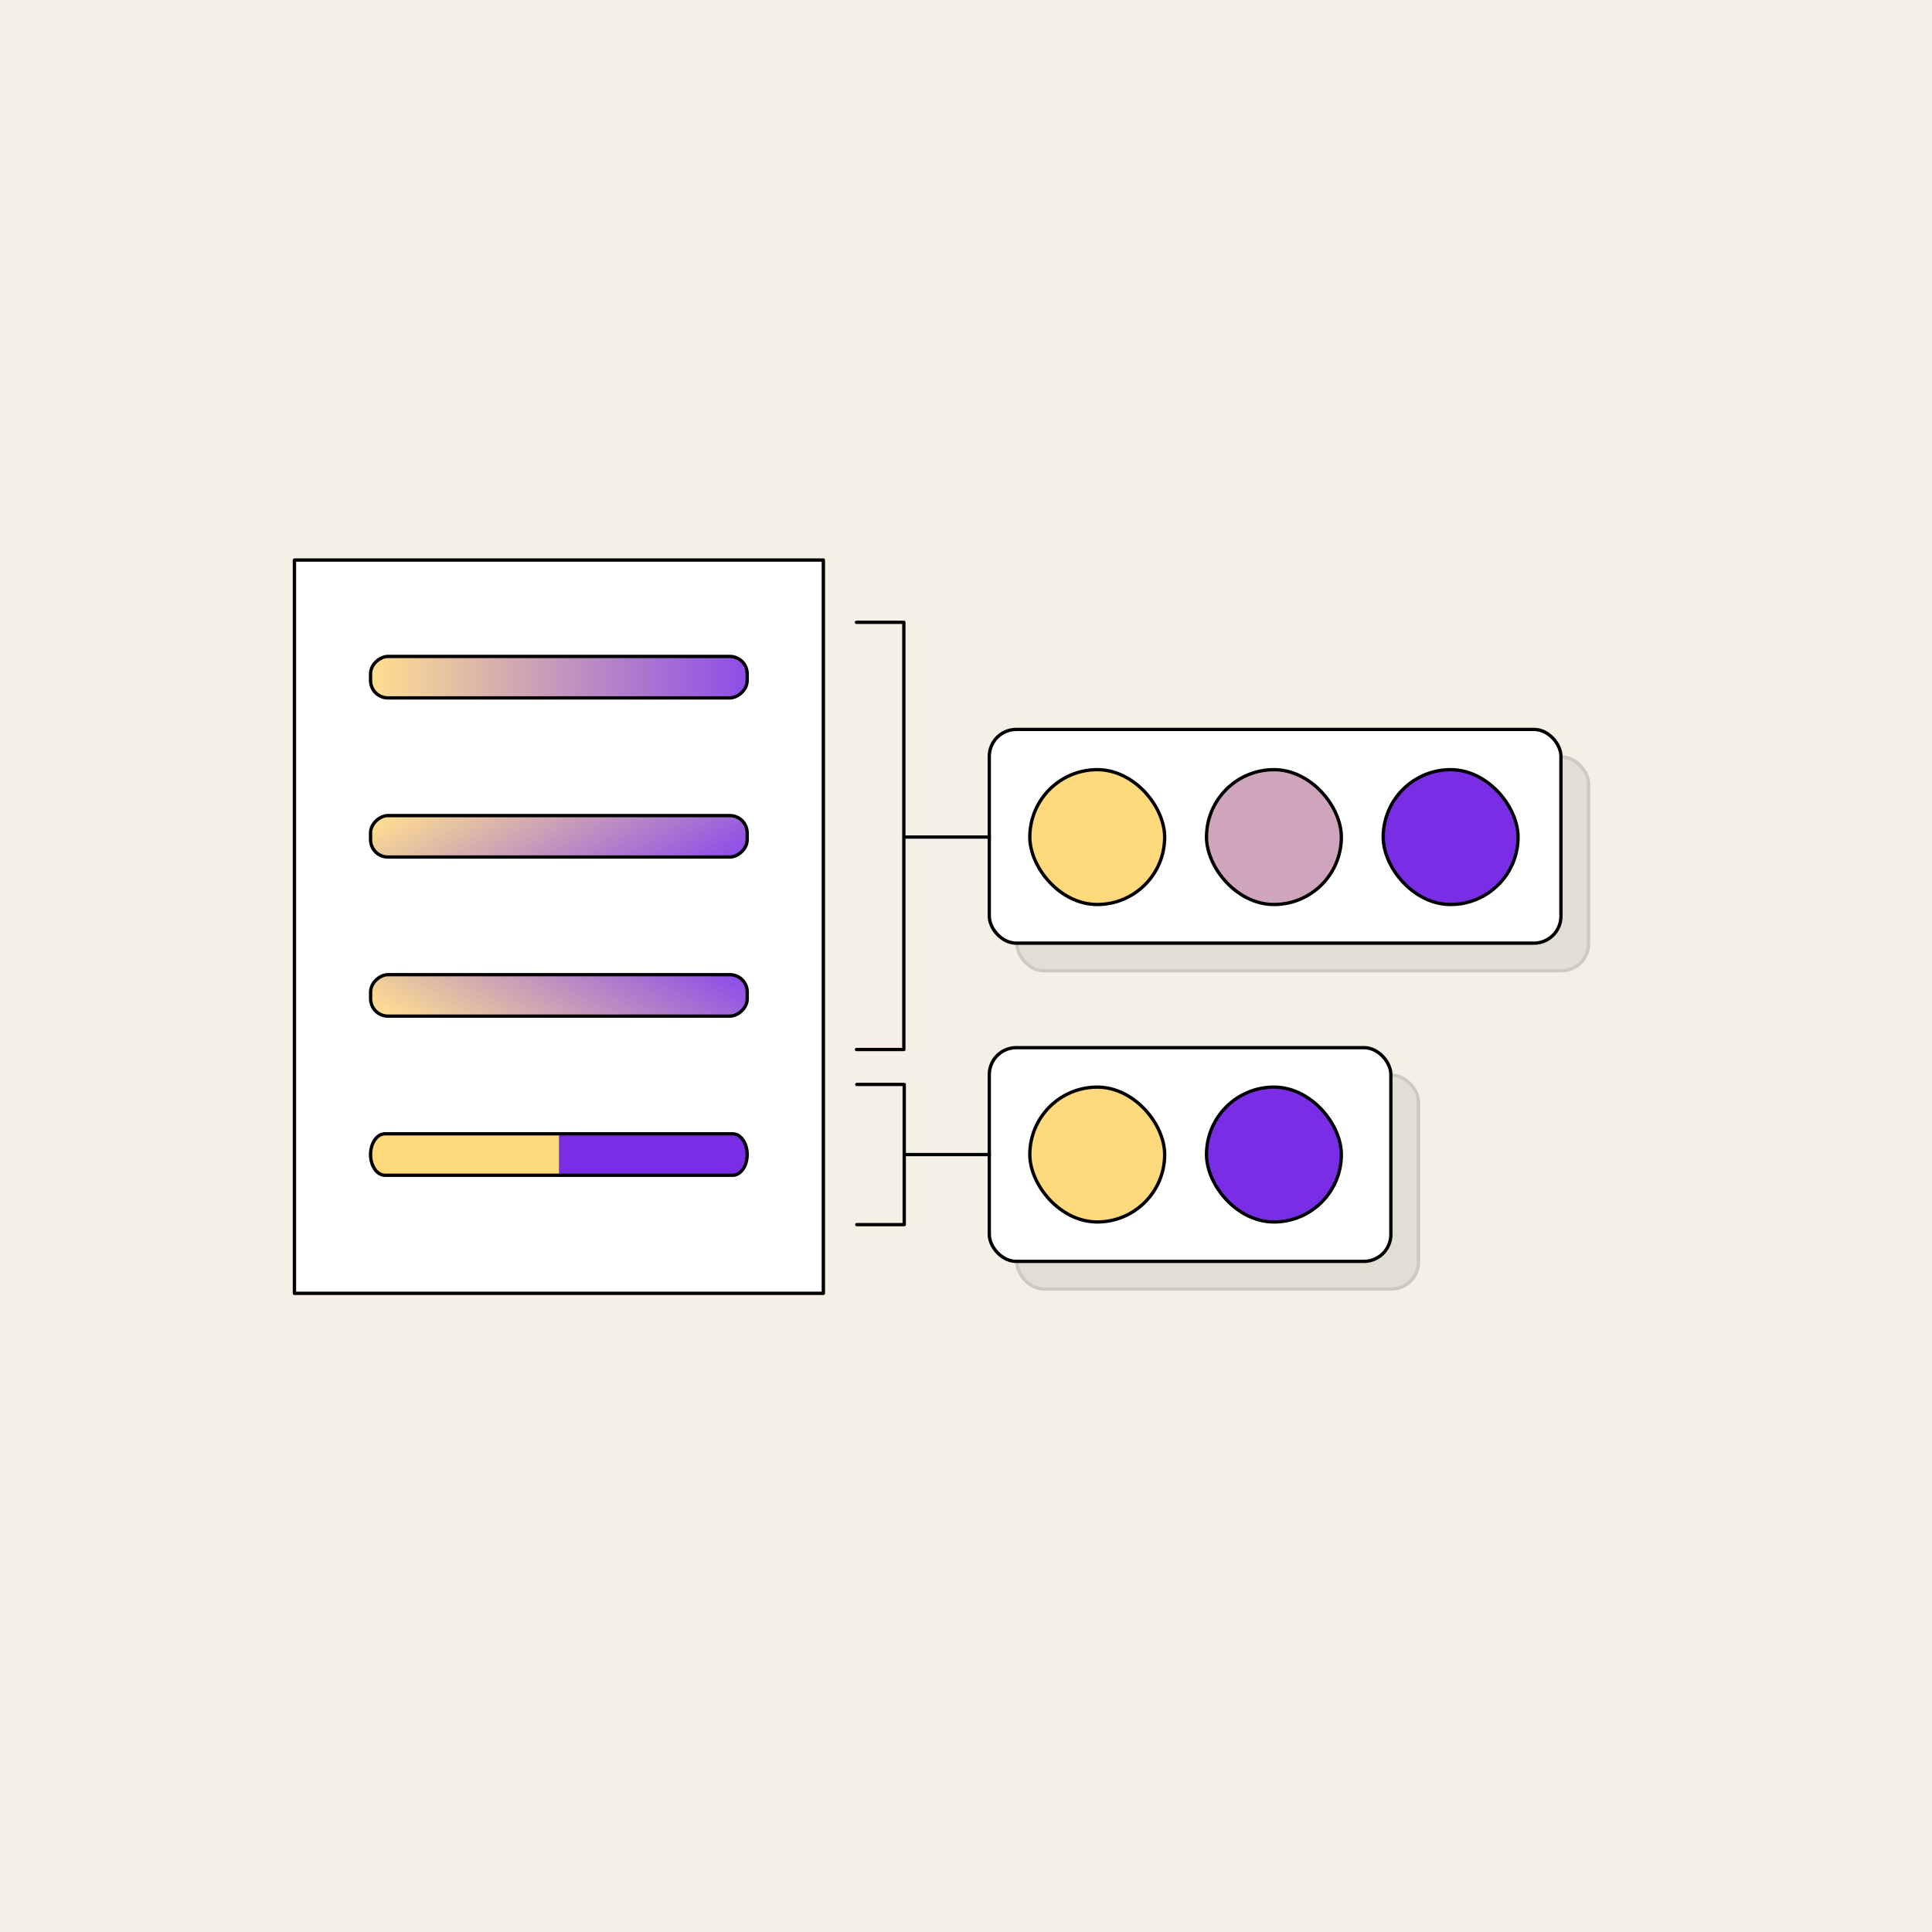 <svg xmlns="http://www.w3.org/2000/svg" xmlns:xlink="http://www.w3.org/1999/xlink" viewBox="0 0 350 350"><defs><style>.cls-1{isolation:isolate;}.cls-2{fill:#f4f0e6;}.cls-3{opacity:0.16;mix-blend-mode:multiply;}.cls-4{fill:gray;}.cls-5,.cls-7{fill:none;}.cls-10,.cls-11,.cls-12,.cls-13,.cls-5,.cls-7,.cls-8,.cls-9{stroke:#000;}.cls-10,.cls-11,.cls-5,.cls-7,.cls-8,.cls-9{stroke-linecap:round;stroke-linejoin:round;}.cls-10,.cls-11,.cls-12,.cls-13,.cls-5,.cls-8,.cls-9{stroke-width:0.6px;}.cls-6{fill:#fff;}.cls-7{stroke-width:0.61px;}.cls-10,.cls-8,.cls-9{fill-opacity:0.85;}.cls-8{fill:url(#linear-gradient);}.cls-9{fill:url(#linear-gradient-2);}.cls-10{fill:url(#linear-gradient-3);}.cls-11{fill:#feda7c;}.cls-12{fill:#792ee5;}.cls-12,.cls-13{stroke-miterlimit:10;}.cls-13{fill:#cfa5bc;}</style><linearGradient id="linear-gradient" x1="67.13" y1="122.68" x2="135.36" y2="122.68" gradientTransform="translate(223.92 21.43) rotate(90)" gradientUnits="userSpaceOnUse"><stop offset="0" stop-color="#fff"/><stop offset="0" stop-color="#fffbf2"/><stop offset="0" stop-color="#fff2d3"/><stop offset="0" stop-color="#feebb7"/><stop offset="0" stop-color="#fee5a1"/><stop offset="0" stop-color="#fee090"/><stop offset="0" stop-color="#fedc85"/><stop offset="0" stop-color="#fedb7e"/><stop offset="0" stop-color="#feda7c"/><stop offset="0.03" stop-color="#fad57f"/><stop offset="1" stop-color="#792ee5"/></linearGradient><linearGradient id="linear-gradient-2" x1="91.67" y1="134.91" x2="110.83" y2="168.1" gradientTransform="translate(252.75 50.26) rotate(90)" xlink:href="#linear-gradient"/><linearGradient id="linear-gradient-3" x1="110.83" y1="163.74" x2="91.67" y2="196.92" gradientTransform="translate(281.57 79.08) rotate(90)" gradientUnits="userSpaceOnUse"><stop offset="0" stop-color="#792ee5"/><stop offset="0.97" stop-color="#fad57f"/><stop offset="1" stop-color="#feda7c"/><stop offset="1" stop-color="#fedb7e"/><stop offset="1" stop-color="#fedc85"/><stop offset="1" stop-color="#fee090"/><stop offset="1" stop-color="#fee5a1"/><stop offset="1" stop-color="#feebb7"/><stop offset="1" stop-color="#fff2d3"/><stop offset="1" stop-color="#fffbf2"/><stop offset="1" stop-color="#fff"/></linearGradient></defs><g class="cls-1"><g id="Layer_2" data-name="Layer 2"><g id="boundary_boxes" data-name="boundary boxes"><rect class="cls-2" width="350" height="350"/></g><g id="multi-label_text_class" data-name="multi-label text class"><g class="cls-3"><rect class="cls-4" x="184.22" y="137.14" width="103.56" height="38.72" rx="4.89"/><rect class="cls-5" x="184.22" y="137.14" width="103.56" height="38.72" rx="4.89"/></g><rect class="cls-6" x="179.22" y="132.14" width="103.56" height="38.72" rx="4.89"/><rect class="cls-5" x="179.22" y="132.14" width="103.56" height="38.72" rx="4.89"/><g class="cls-3"><rect class="cls-4" x="184.22" y="194.79" width="72.75" height="38.72" rx="4.89"/><rect class="cls-5" x="184.22" y="194.79" width="72.75" height="38.72" rx="4.89"/></g><rect class="cls-6" x="179.22" y="189.79" width="72.75" height="38.72" rx="4.89"/><rect class="cls-5" x="179.22" y="189.79" width="72.75" height="38.72" rx="4.89"/><polygon class="cls-6" points="149.16 128.25 149.16 234.3 53.34 234.3 53.34 101.46 128.66 101.46 149.16 101.46 149.16 128.25"/><polygon class="cls-7" points="53.34 234.3 149.16 234.3 149.16 128.25 149.16 101.46 128.66 101.46 53.34 101.46 53.34 234.3"/><rect class="cls-8" x="97.49" y="88.56" width="7.51" height="68.23" rx="3.14" transform="translate(-21.43 223.92) rotate(-90)"/><rect class="cls-9" x="97.49" y="117.39" width="7.51" height="68.23" rx="3.14" transform="translate(-50.26 252.75) rotate(-90)"/><rect class="cls-10" x="97.49" y="146.22" width="7.51" height="68.23" rx="3.14" transform="translate(-79.08 281.57) rotate(-90)"/><path class="cls-11" d="M101.25,212.91H69.75c-1.45,0-2.62-1.68-2.62-3.75h0c0-2.08,1.17-3.76,2.62-3.76h31.5"/><path class="cls-12" d="M101.25,205.4h31.49c1.45,0,2.62,1.68,2.62,3.76h0c0,2.07-1.17,3.75-2.62,3.75H101.25"/><rect class="cls-11" x="186.56" y="139.43" width="24.43" height="24.43" rx="12.22"/><rect class="cls-13" x="218.57" y="139.43" width="24.43" height="24.43" rx="12.22"/><rect class="cls-12" x="250.58" y="139.43" width="24.43" height="24.43" rx="12.22"/><rect class="cls-11" x="186.56" y="196.94" width="24.43" height="24.43" rx="12.22"/><rect class="cls-12" x="218.57" y="196.94" width="24.43" height="24.43" rx="12.22"/><polyline class="cls-5" points="155.16 112.74 163.74 112.74 163.74 190.13 155.16 190.13"/><polyline class="cls-5" points="155.22 196.46 163.81 196.46 163.81 221.85 155.22 221.85"/><line class="cls-5" x1="163.81" y1="151.64" x2="179.22" y2="151.64"/><line class="cls-5" x1="163.81" y1="209.16" x2="179.22" y2="209.16"/></g></g></g></svg>

